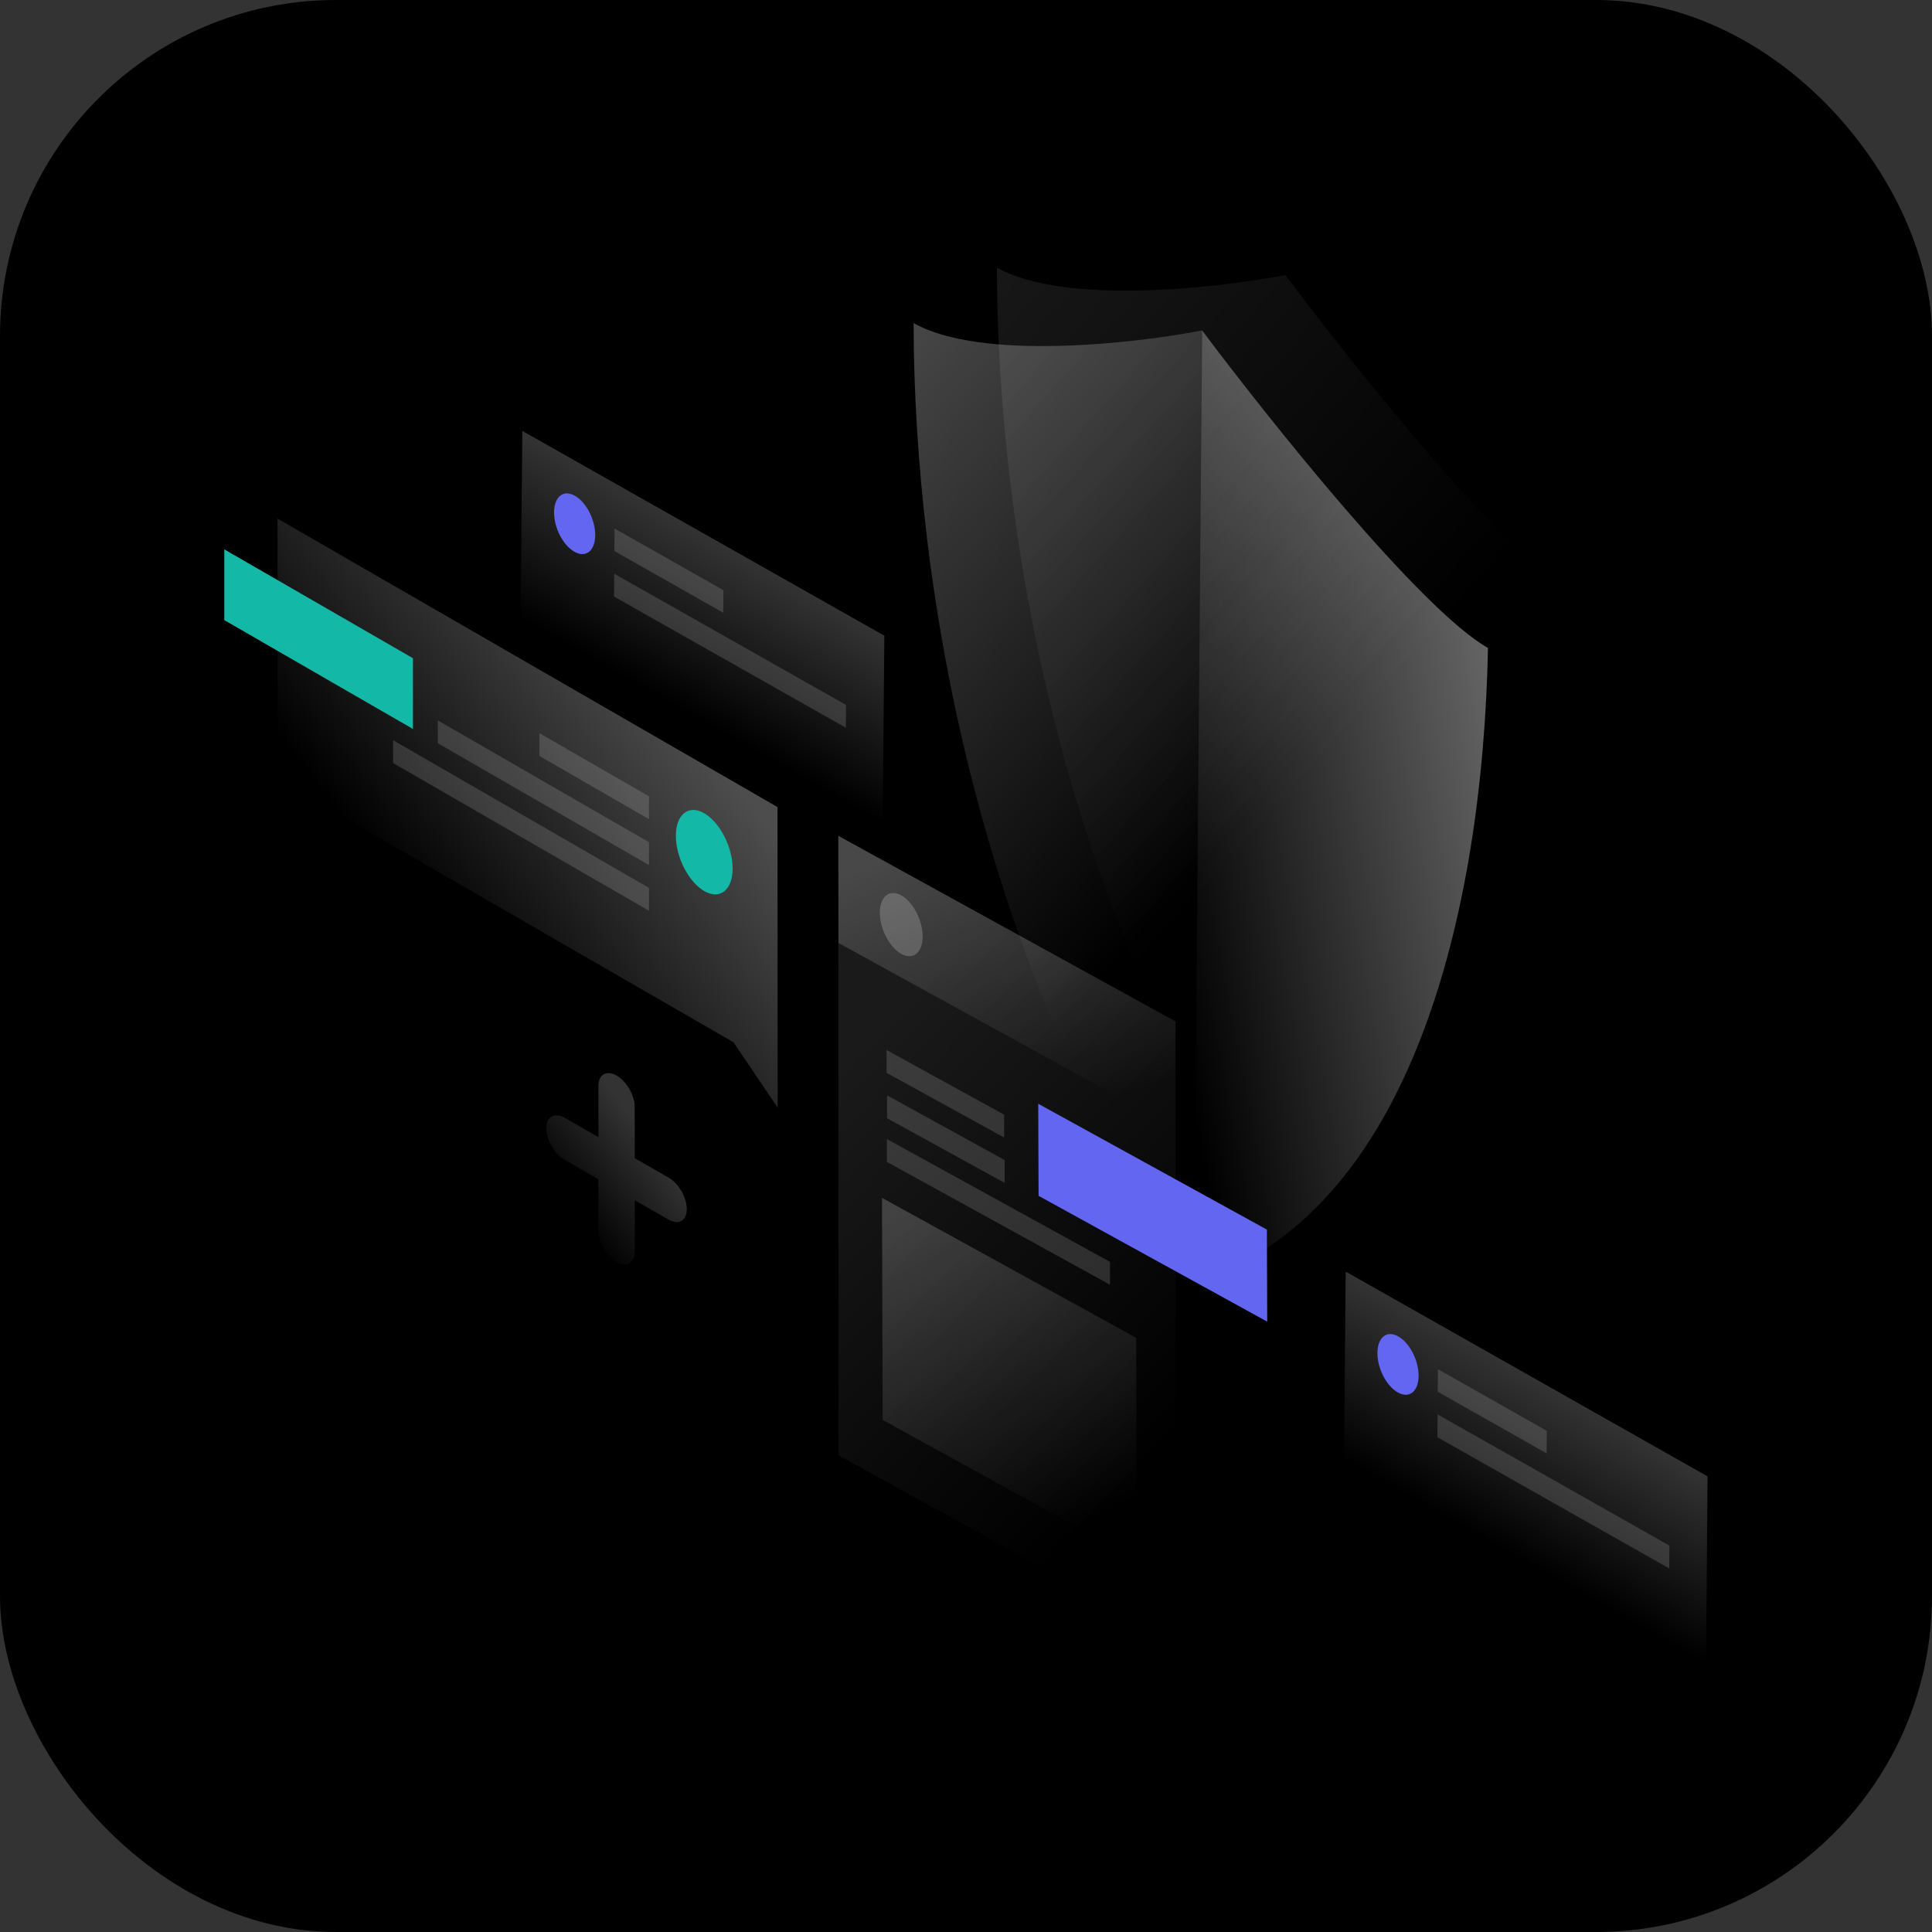 <svg width="1150" height="1150" viewBox="0 0 1150 1150" fill="none" xmlns="http://www.w3.org/2000/svg">
<rect x="0" y="0" width="1150" height="1150" fill="#333333" stroke="none"/>
<rect width="1150" height="1150" rx="200" fill="black"/>
<path opacity="0.2" d="M526.4 378.4L310.9 256.5L309.9 368.2L525.4 490.1L526.4 378.4Z" fill="url(#paint0_linear_287_1450)"/>
<path opacity="0.15" d="M365.8 314.6L430.6 351.3L430.5 364.7L365.7 328L365.8 314.6Z" fill="white"/>
<path opacity="0.15" d="M365.6 341.5L503.6 419.6L503.5 433.2L365.5 355.1L365.6 341.5Z" fill="white"/>
<path d="M354.3 318.7C354.2 327.9 348.7 332.3 341.9 328.4C335.1 324.6 329.7 314 329.8 304.8C329.9 295.6 335.4 291.2 342.2 295.1C349 298.9 354.4 309.5 354.3 318.7Z" fill="#6366F1"/>
<path opacity="0.2" d="M1016.4 878.8L801 756.9L800 868.6L1015.5 990.5L1016.4 878.8Z" fill="url(#paint1_linear_287_1450)"/>
<path opacity="0.15" d="M855.9 815L920.7 851.7L920.6 865.1L855.8 828.4L855.9 815Z" fill="white"/>
<path opacity="0.15" d="M855.7 841.9L993.7 920L993.6 933.6L855.6 855.5L855.7 841.9Z" fill="white"/>
<path d="M844.4 819.1C844.3 828.3 838.8 832.7 832 828.8C825.2 825 819.8 814.4 819.9 805.2C820 796 825.5 791.6 832.3 795.5C839.1 799.3 844.5 809.9 844.4 819.1Z" fill="#6366F1"/>
<path opacity="0.1" d="M765.1 163.7C724.5 171.6 633.2 181.8 593.4 159.3C593.7 318.5 632.7 544.4 760.2 730.7C889.7 689.8 932.2 510.1 935.2 352.8C895.4 330.2 805.2 217.3 765.1 163.7Z" fill="url(#paint2_linear_287_1450)"/>
<path opacity="0.3" d="M715.5 196.7C674.9 204.6 583.6 214.8 543.8 192.3C544.1 351.5 583.1 577.4 710.6 763.7C840.1 722.8 882.6 543 885.6 385.8C845.8 363.2 755.6 250.3 715.5 196.7Z" fill="url(#paint3_linear_287_1450)"/>
<path opacity="0.4" d="M885.7 385.7C845.8 363.1 755.7 250.3 715.6 196.7L710.7 763.6C840.1 722.8 882.6 543 885.7 385.7Z" fill="url(#paint4_linear_287_1450)"/>
<path opacity="0.1" d="M499 497.5L699.7 608L699.8 976.7L499.1 866.3L499 497.5Z" fill="url(#paint5_linear_287_1450)"/>
<path opacity="0.2" d="M525 713L676.3 796.3L676.7 928.5L525.4 845.2L525 713Z" fill="url(#paint6_linear_287_1450)"/>
<path opacity="0.15" d="M527.7 625L597.7 663.5V677.1L527.7 638.6V625Z" fill="white"/>
<path opacity="0.15" d="M528 652L598 690.5V704.1L528 665.6V652Z" fill="white"/>
<path opacity="0.15" d="M527.9 678L660.7 751.1V764.7L527.9 691.6V678Z" fill="white"/>
<path opacity="0.2" d="M499 497.5L699.7 608L699.9 671.7L499.1 561.3L499 497.5Z" fill="url(#paint7_linear_287_1450)"/>
<path opacity="0.2" d="M549.2 557.4C549.2 567 543.5 571.7 536.5 567.8C529.5 563.9 523.7 553 523.7 543.3C523.7 533.7 529.4 529 536.4 532.9C543.5 536.8 549.2 547.8 549.2 557.4Z" fill="white"/>
<path d="M618.2 711.8L618 657L754.1 731.9L754.3 786.7L618.2 711.8Z" fill="#6366F1"/>
<path opacity="0.3" d="M462.8 480.4L165.2 308.7L165.3 463.8L436.6 620.4L462.9 659.3L462.8 480.4Z" fill="url(#paint8_linear_287_1450)"/>
<path d="M133.5 369.1V327L245.8 391.8V433.9L133.5 369.1Z" fill="#14B8A6"/>
<path opacity="0.15" d="M386.3 474L321.1 436.4V450L386.3 487.6V474Z" fill="white"/>
<path opacity="0.15" d="M386.3 501.3L260.6 428.8V442.4L386.3 514.9V501.3Z" fill="white"/>
<path opacity="0.15" d="M386.3 528.5L234 440.6V454.2L386.3 542.1V528.5Z" fill="white"/>
<path d="M402.3 497.5C402.3 510.3 409.9 525 419.2 530.4C428.5 535.8 436.1 529.8 436.1 517C436.1 504.2 428.5 489.5 419.2 484.1C409.9 478.7 402.3 484.7 402.3 497.5Z" fill="#14B8A6"/>
<path opacity="0.2" d="M367 640.2C373 643.6 377.8 652 377.8 658.9V689.4L398 701C404 704.4 408.8 712.8 408.8 719.7C408.8 726.6 404 729.4 398 726L377.8 714.4V744.9C377.8 751.8 373 754.6 367 751.2C361 747.8 356.2 739.4 356.2 732.5V702L336 690.3C330 686.9 325.2 678.5 325.2 671.6C325.2 664.7 330 661.9 336 665.3L356.2 676.9V646.4C356.2 639.6 361 636.8 367 640.2Z" fill="url(#paint9_linear_287_1450)"/>
<defs>
<linearGradient id="paint0_linear_287_1450" x1="442.192" y1="330.765" x2="394.083" y2="415.785" gradientUnits="userSpaceOnUse">
<stop stop-color="white"/>
<stop offset="1" stop-color="white" stop-opacity="0"/>
</linearGradient>
<linearGradient id="paint1_linear_287_1450" x1="932.271" y1="831.173" x2="884.162" y2="916.193" gradientUnits="userSpaceOnUse">
<stop stop-color="white"/>
<stop offset="1" stop-color="white" stop-opacity="0"/>
</linearGradient>
<linearGradient id="paint2_linear_287_1450" x1="503.355" y1="215.119" x2="781.916" y2="464.429" gradientUnits="userSpaceOnUse">
<stop stop-color="white"/>
<stop offset="1" stop-color="white" stop-opacity="0"/>
</linearGradient>
<linearGradient id="paint3_linear_287_1450" x1="453.764" y1="248.092" x2="732.325" y2="497.403" gradientUnits="userSpaceOnUse">
<stop stop-color="white"/>
<stop offset="1" stop-color="white" stop-opacity="0"/>
</linearGradient>
<linearGradient id="paint4_linear_287_1450" x1="900.145" y1="444.359" x2="676.685" y2="487.127" gradientUnits="userSpaceOnUse">
<stop stop-color="white"/>
<stop offset="1" stop-color="white" stop-opacity="0"/>
</linearGradient>
<linearGradient id="paint5_linear_287_1450" x1="500.193" y1="640.885" x2="710.659" y2="845.133" gradientUnits="userSpaceOnUse">
<stop stop-color="white"/>
<stop offset="1" stop-color="white" stop-opacity="0"/>
</linearGradient>
<linearGradient id="paint6_linear_287_1450" x1="551.68" y1="715.913" x2="641.83" y2="908.152" gradientUnits="userSpaceOnUse">
<stop stop-color="white"/>
<stop offset="1" stop-color="white" stop-opacity="0"/>
</linearGradient>
<linearGradient id="paint7_linear_287_1450" x1="567.08" y1="497.316" x2="629.877" y2="666.934" gradientUnits="userSpaceOnUse">
<stop stop-color="white"/>
<stop offset="1" stop-color="white" stop-opacity="0"/>
</linearGradient>
<linearGradient id="paint8_linear_287_1450" x1="397.864" y1="418.294" x2="244.213" y2="538.598" gradientUnits="userSpaceOnUse">
<stop stop-color="white"/>
<stop offset="1" stop-color="white" stop-opacity="0"/>
</linearGradient>
<linearGradient id="paint9_linear_287_1450" x1="387.892" y1="679.225" x2="335.534" y2="720.545" gradientUnits="userSpaceOnUse">
<stop stop-color="white"/>
<stop offset="1" stop-color="white" stop-opacity="0"/>
</linearGradient>
</defs>
</svg>
